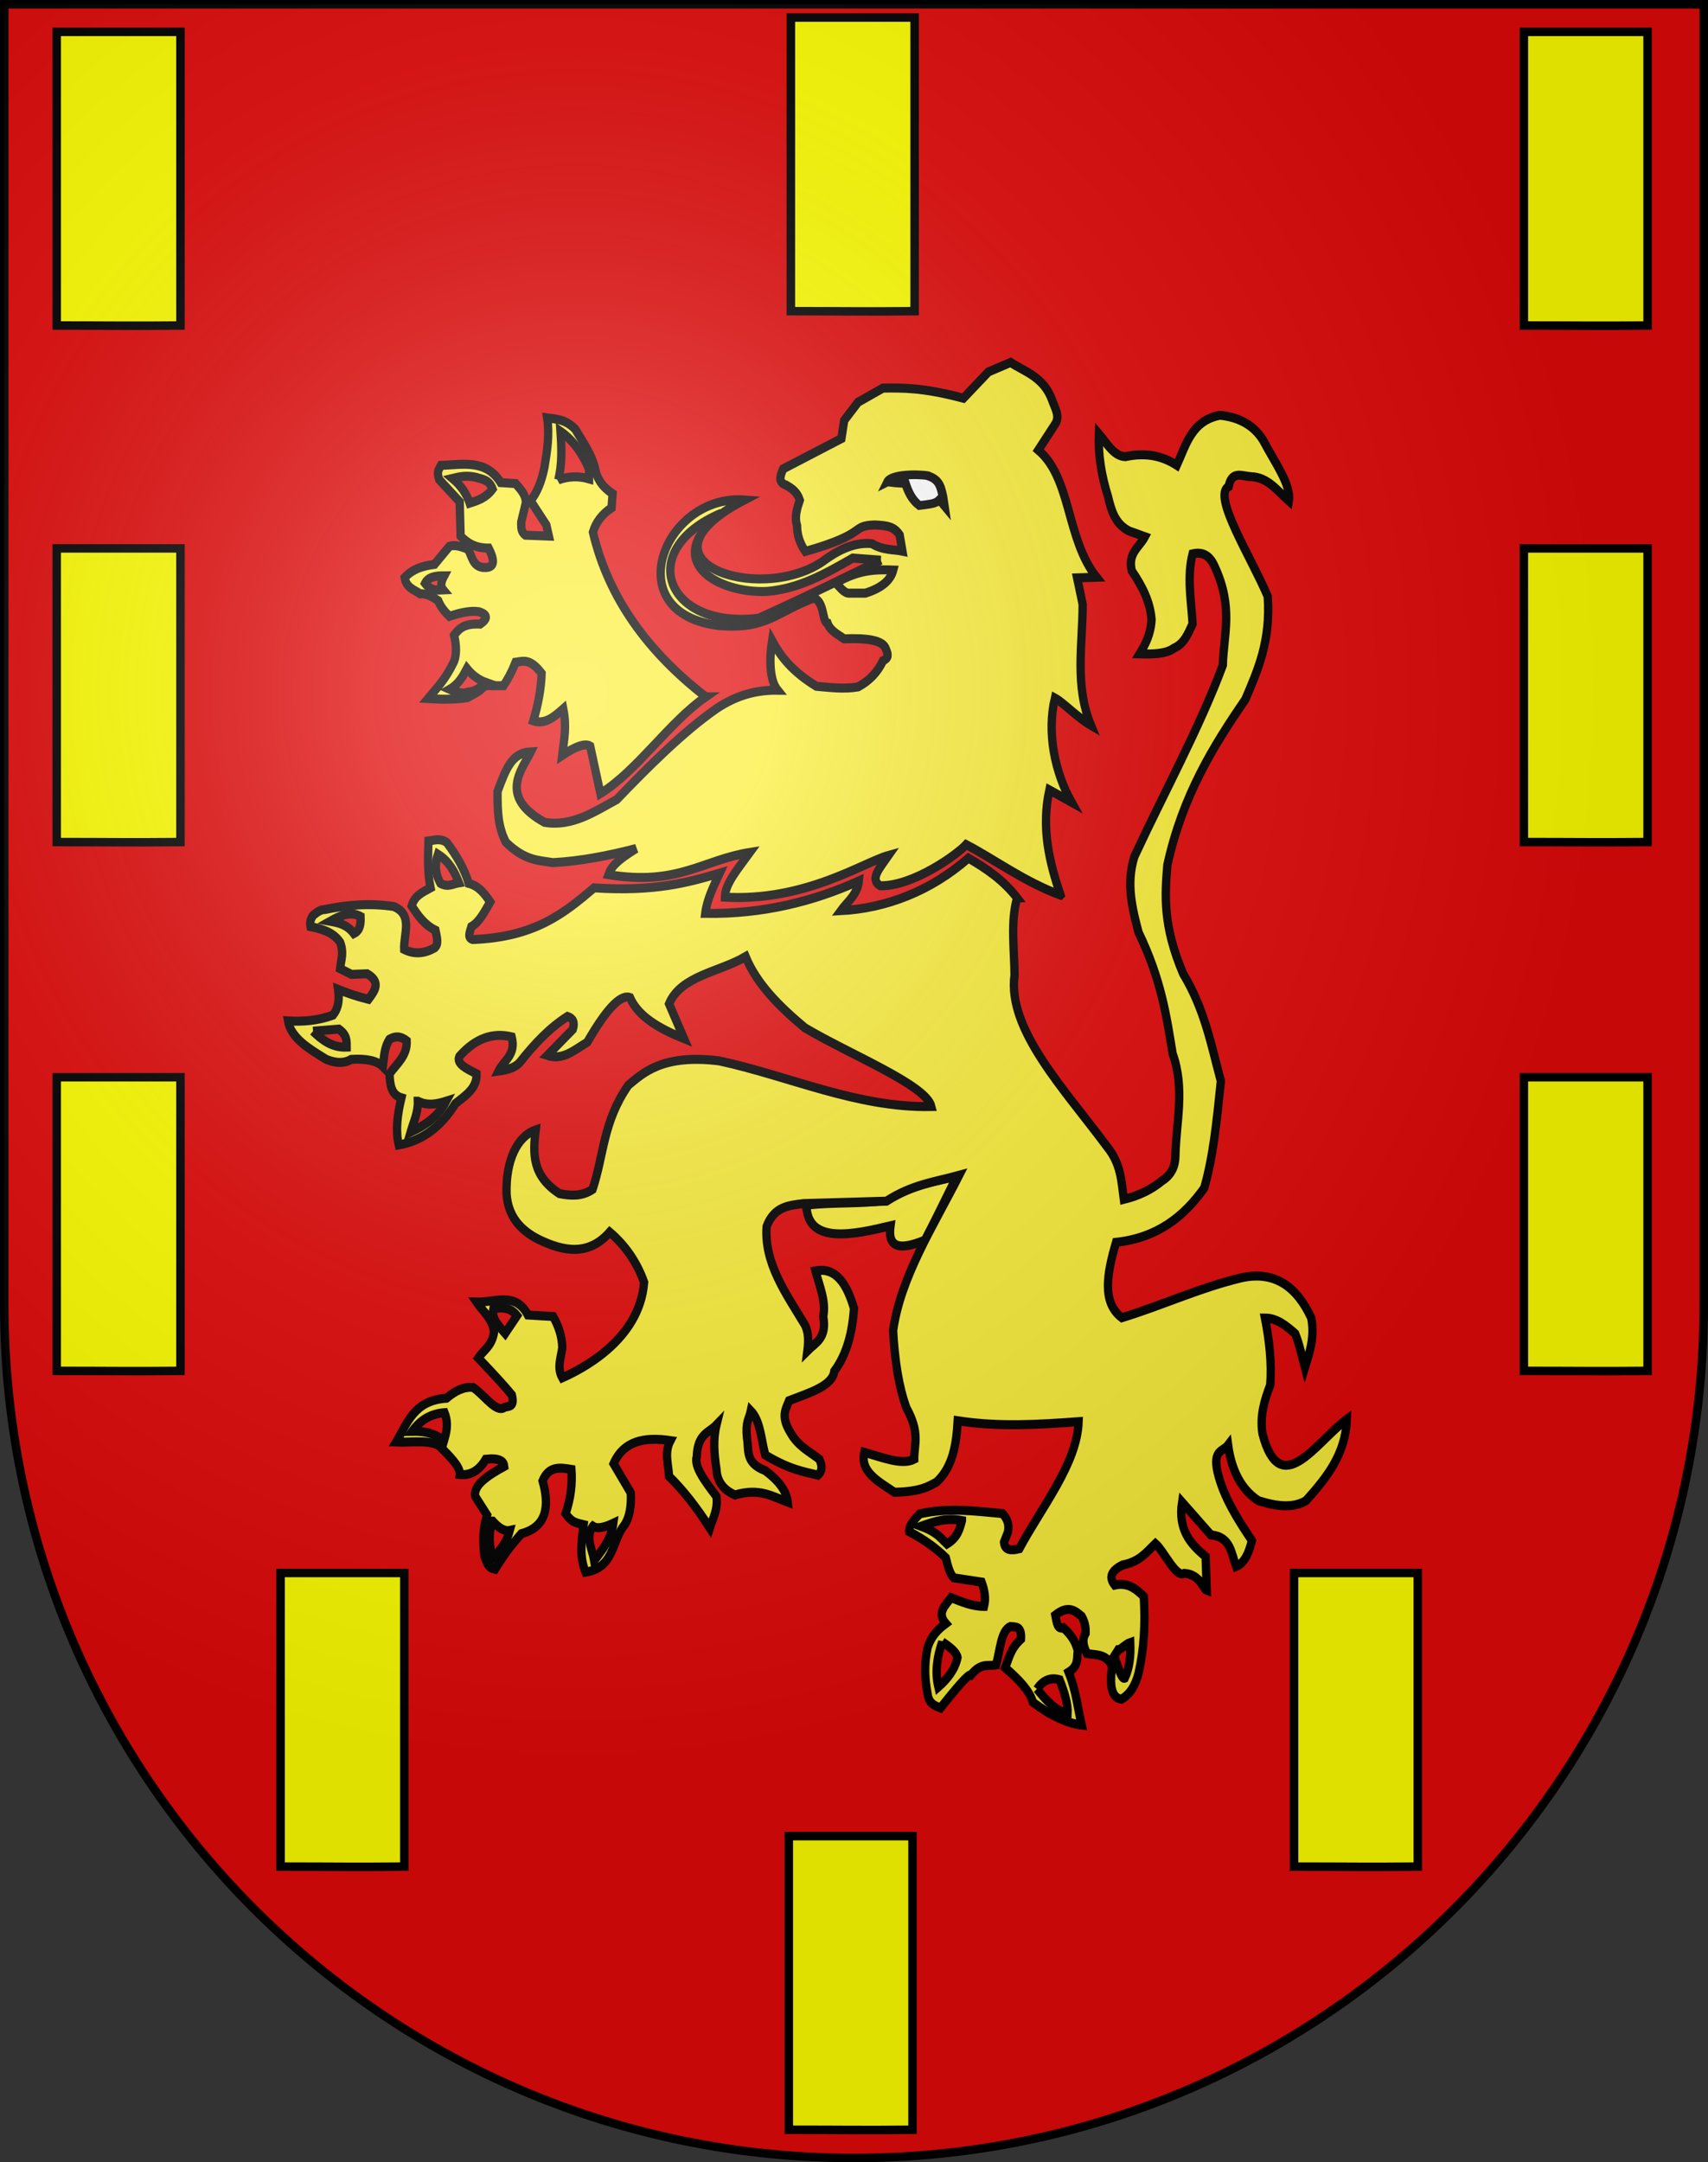 <?xml version="1.0" encoding="UTF-8"?>
<svg version="1.0" viewBox="0 0 603 763" xmlns="http://www.w3.org/2000/svg" xmlns:cc="http://creativecommons.org/ns#" xmlns:dc="http://purl.org/dc/elements/1.1/" xmlns:rdf="http://www.w3.org/1999/02/22-rdf-syntax-ns#" xmlns:xlink="http://www.w3.org/1999/xlink">
<rect x="0" y="0" width="603" height="763" fill="#333333" stroke="none"/>
<desc>Coat of Arms of Canton of Freiburg (Fribourg)</desc>
<defs>
<radialGradient id="a" cx="858.04" cy="579.93" r="300" gradientTransform="matrix(1.215 0 0 1.267 -839.19 -490.49)" gradientUnits="userSpaceOnUse">
<stop stop-color="#fff" stop-opacity=".314" offset="0"/>
<stop stop-color="#fff" stop-opacity=".251" offset=".19"/>
<stop stop-color="#6b6b6b" stop-opacity=".125" offset=".6"/>
<stop stop-opacity=".125" offset="1"/>
</radialGradient>
</defs>
<g>
<path d="m1.5 1.5v458.87c0 166.31 134.31 301.13 300 301.13 165.69 0 300-134.82 300-301.13v-458.87h-600z" fill="#e20909"/>
<g transform="matrix(.979 0 0 1.06 88.229 80.845)" fill="#fcef3c" stroke="#000" stroke-width="3">
<path d="m292.3 221.7c-4-11-7-22.2-4-35l8 4.1c-6-9.9-9-23-6-34.7 3 1.5 8 6.4 13 9.1-6-13.4-3-26.9-3-40.3l-2-8.8 7-0.2c-11-12.8-9-32.96-21-42.33l6-8.54c2-2.69 0-5.38-1-8.07-3-7.76-10-9.55-15-12.58l-8 3.16-9 8.75c-15-3.66-22-3.4-29-3.37l-9 4.71-5 6.05-1 6.05-21 10.09c-1 2.13-2 4.47 1 5.38 2 1.05 4 2.21 5 5.02-1 2.81-2 5.62-1 8.43 0 3.05 1 6.05 3 8.65 23-6 16-8.52 25-8.82 5 0.21 7 0.66 9 3.32l1 5.4c-3-0.6-7-0.2-11-2.5-7-0.6-13 2.7-18 6.1-23 14.2-70-0.4-28-20.63-29-1.98-46 37.83-9 41.83 17 1.2 20-4.2 34-9.2 4 1.1 3 8.1 5 8.4 1 2.6 4 3.9 6 5.2 8-0.3 14 0.4 15 3.3 1 2.1 1 3.1-1 4-2 3.9-5 6.7-9 8.7-5 0.8-10 0.2-15-0.2-9-5.1-13-10.1-16-15.2-1 5.9-1 13.1 2 16.5-8-0.1-15 1.8-22 6.1-12 7.7-25 19.7-36 30.3-8 4-16 9.1-26 7.6-17-8.6-8-17.8-5-23.5-7 0.3-9 5.9-12 13.2 0 6.1 0 11.4 3 16.9 7 6.3 12 6 17 6.8 10-0.5 20-2.3 30-4.7-7 4-9 6.1-10 8.7 25 3.8 34-4.9 51-7.4-4 5.1-9 10.4-9 14.9 29 1.5 50-11.6 59-13.9-3 4-7 7.9-3 10.1 12 0.2 28-10.6 31-13.7 10 4.8 21 12.4 34 16.8z"/>
<path d="m200.7 324.9c0.2 13.3 17.1 9.8 30.3 6.9-1 6.8 2.5 8.6 12.6 4.7l11.4-21.3c-7.7 2-14.7 2-25.7 8.2-9.5 1.1-18.6 0.5-28.6 1.5z"/>
<path d="m232 113.5c-5.9-0.2-12.2-0.3-20.7 4.3 1.5 1.4 3.1 3.6 5 3.4h5.6c6.3-1.8 9.2-4.5 10.1-7.7z"/>
<path d="m164.4 155.7c-20.8-14.9-35.1-32.8-40.7-54.8 1.1-3.41 3.4-6.08 6.7-8.11l0.4-4.7c-2.8-1.73-5.1-3.89-6.1-7.4-1.1-5.37-4.5-9.59-7.4-14.12-3.7-3.46-7.2-3.32-10.1-3.7 0.9 5.49 0 10.98-1 16.47-1 4.59-2.6 8.31-5 11.1l5.7 8.07 0.9 3.69-8.45-0.3c-1.76-1.2-1.46-2.83-1.51-4.4l1.68-6.39c0-2.74-1.96-4.51-3.7-6.39l-5.38-0.33c-5.29-7.87-13.66-5.98-21.52-5.72-0.62 1.17-1.74 1.85-0.67 4.71l7.4 7.4 0.33 11.42c2.32 2.2 5.11 4 10.09 4 3.06 5.5 1.28 6.8-2.35 6.4-3.43-0.6-3.65-3.8-5.05-6-3.59-1.4-5.35-1.4-6.72-1l-5.38 6c-4.7 0.6-7.85 1.6-10.76 4.4 0.53 3.4 3.36 4 5.55 5.4 2.46-0.1 4.53 1 6.55 2.3 0.84 2 2.33 3.7 4.04 5.2 3.95-1.2 7.69-2 10.76-1.5 2.88 0.9 3.27 2.2 0.33 4.1-6.04-0.3-7.75 1.7-9.41 3.7 0.9 3.5 0.9 6.5 0 8.7-3.14 6.1-6.28 8.9-9.41 12.4 4.89 0.3 9.67 0.3 14.12-0.3 2.25-1.1 4.56-2.1 6.38-4h6.73c1.46-2 2.91-4.4 4.37-7.8 2.66-0.3 5.08-1.5 9.38 3.7-0.2 5.5-1.4 10.8-3 15.8 4.2 1.3 7.5-1.3 10.8-4 1.3 6.1 0.3 10.1-0.4 15.5 5-3.1 8.3-4.1 10.1-3.1l3.7 15.8c13.3-7.6 24.7-23.7 38-32.2z"/>
<path d="m276.7 222.7c-4.8-5.8-11-9.8-17.6-13.3-13.6 11-29.7 16.7-46 17.5 2.2-2.8 6-5.4 6.5-9.9-16.3 6.8-34.7 11.1-55.4 10.8 0.6-4.5 2.9-8.9 5.2-13.4-11.6 3.2-23.6 6.2-45.3 4.9-10.5 8.2-21 16.4-43.75 17.2-2.01-0.5-1.04-2.5-0.47-4.3 2.87-1.5 4.76-5 6.77-8.2-1.97-2.7-4.03-5.3-7.75-6.2-1.41-4.5-4.24-9.1-7.89-13.6-2.43-1.5-4.19-0.8-6.62-0.5-0.14 5.2-0.42 10.4 0.75 15.6-3.19 1.6-5.81 2.7-6.8 6 2.24 3.2 4.57 6.3 8.56 8.1 0.47 2.2 1.34 4.6-0.33 5.9-3.65 1.9-7.29 2.2-10.94 0.5-0.25-5.1 3.35-11.6-3.8-14.3-8.75-1.2-16.87-0.5-24.73 1-1.72 0-2.95 1-4.24 1.9-1.09 1.3-1.25 2.5-0.99 3.8 4 0.8 7.98 1.7 10.66 5.2 1.45 3.7 0.35 5.6 0 8.8l4.1 1.9 5.64-0.2c5.16 2.8 2.73 5.7 0.47 8.5-4.76-1.1-7.94-2.2-10.93-3.3 0.66 4.4-0.34 6.8-1.91 8.6-5.38 1.8-10.77 2.2-16.16 1.9 1.09 5.7 7.44 9.2 13.79 12.8 4 1.5 6.81 1.2 9.03 0 5.28-0.3 9.27 0.4 11.41 2.4 0.45-3 0.27-6 2.38-9.1 2.59-1.4 4.48-0.7 6.18 0.5 0.27 5-3.53 7.6-6.18 11 0.14 3.6 0.61 7 4.28 8-1.5 5.7-2.14 11-0.95 15.7 8.97-1.5 15.5-6.5 20.44-13.8 3.69-2.7 7.82-5.1 7.61-9.9-3.56-1.7-7.4-3.3-6.18-5.8 5.84-6.1 12.11-8 18.85-6.5 1.66 6-2.82 7.8-4.75 11.4 3.35-0.4 6.2-1.2 7.77-3 5.13-6 10.63-11.4 17.13-15.2 1.9 0.6 2.7 1.9 1.9 4.3l-9.2 8.7c5.6 1.7 9.7-1.8 14.4-4.4 6.3-10.1 11.7-16.1 15.4-14.9 3 6.4 10.7 10.4 19.5 13.7l-5.4-11.6c4.3-9.4 18.3-10.6 27.6-15.7 4.1 9.2 12.3 16.7 21.4 23.7 16.2 8.9 43.7 19 45.6 26.2-26.7 0.5-51-10.1-76.5-15.2-20.8-2.4-27.7 4.3-32.8 8.1-9.2 12.3-8.7 23.1-12.9 34.7-3.9 2.4-7.9 2.1-11.9 1.4-10-6-9.6-13.4-8.6-21.2-6.65 2.1-10.87 10.2-10.49 21.4 0.6 7.5 5.11 12 11.49 15 9.3 4.2 18.2 5.5 25.7-2.4 5.7 4.5 9.8 10 12.4 16.7-1.6 19.7-23.7 29.4-29.5 31.8-2-3.3-0.5-6.6 0-10-0.1-3.9-1.4-7.3-3.3-10.4l-9.1-0.5c-4.45-7.9-12-4.1-18.52-4.3 2.27 3.1 5.65 5.3 6.32 10-0.81 4.7-3.7 5.9-5.7 8.6 6.59 6.4 9.98 9.9 12.11 12.3 1.12 4.2-1.16 3.7-2.61 4.1-2.92 2.2-7.6-4.4-11.41-6.6-3.19-0.3-6.37 1.1-9.56 3.6-11.76 0.7-14.06 8.3-18.15 14.6 5.52 0.2 11.09-0.8 15.35 1.1 4.04 3.6 7.95 7.3 7.61 9.7 4.05 0.4 7.11-1.5 9.37-5.1 5.08-0.5 6.48 0.7 6.66 2.4-6.35 3.2-11.23 6.4-10.46 10l4.27 6.2c-1.64 4.6-1.53 9.2-0.95 13.8 1.58 4.2 2.66 3.9 3.81 4.2 5.14-7.5 6.87-8.9 9.51-11.8 8.85-2.2 10.35-8.7 7.65-17.6 2.3-5.1 6.4-4.4 10.4-3.8 0.4 4.9-0.3 9.8-2.1 14.7 2.2 2.9 3.4 3 6.5 3.7-0.8 5.6-1.6 10.6 0.7 15.8 9.8-1.4 9.5-9.4 13.3-14.8 2.9-3.1 3.2-8.1 3-11.6l-6.2-9.7c3.6-7.6 11.1-9 20.5-7.7-2.3 4-0.7 8-0.5 11.9 5.1 4.6 10 10.4 14.7 17.2 1.1-3.3 3-6 2.4-10.5-4.2-5.1-8.2-10-7.1-13.3 0.3-7.6 4.3-7.8 7.1-10.5-1.3 4.9-0.8 9.8 0 14.8 0.2 3.9 2.4 6.8 6.7 8.5 8.8-2.4 13.5 0.5 19 2.4-0.5-4-3.6-7.4-8.1-10.5-7.5-2.6-5.8-7-6.6-10.9-0.6-5.5 0.8-6.3 1.4-9 3.5 3.4 3.7 9.6 5.2 14.7 9.1 5 13.8 5.5 19 6.7 1.6-1.3 1.6-3.1 0.5-5.3-3.6-2.6-7.7-4.3-10.5-9-3.5-5.3-1.6-7.7-0.4-10.5 7.6-2.7 15.6-4.9 16.3-9.8 4.7-5.9 6.5-13.2 7.1-20.9-2.6-8.1-6.4-13.8-13.9-12.5 1.4 5 3.9 10.1 2.8 15.2 1.4 7.3-2.8 8.7-5.7 11.4 0.4-3 0.5-6-0.9-8.6-6.8-10.4-14.8-20.6-13.8-32.8 2.7-6.6 8-7 13.3-7.6l29.9-0.8c9.4-5.6 17.6-6.4 26.2-8.6-9.4 17.1-21.1 33.8-23.8 51.7 0.6 9.9 2 18.6 4.8 25.7 5 8.4 2.8 12 2.8 17.1-4.4 2.1-11.5-0.6-18-2.3-1.6 6.5 5.1 9.7 10.9 13.3 9.6-0.2 12.1-1.9 15.2-3.4 5.9-5.1 7.1-12.6 7.6-20.4 14.8 2.1 28.8 1.3 43.6 0.3-0.6 14.1-13.2 28.2-21.4 42.3-2.9 0.7-5.3 0.6-5.5-2.2l1.4-3.3c0.6-2.6-0.3-4.5-1.9-6.2-9.8-0.8-19.3-2.1-29.9 0.1-2.1 2-4 4-3.8 5.9 5.9 2.9 10 5.8 13.2 8.7 0.7 2.7 1.4 5.3 2.9 6.7l10 1.4c1.1 2.7 1.6 5.4 0.9 8.1-4.2 0-8-1.5-11.9-2.9-2.2 2.7-5.2 5.1-1.9 8.6-4.4 3-5.7 5.6-6.6 8.1-1.3 5.9-0.9 10.7 0 15.2 0.4 3.3 2.6 4.1 4.7 4.8 5.4-6.2 10.1-11.5 11-11 3.7-4.2 6.1-2.8 9-3.3 1.5-4.7 1.7-11.4 5.2-12.8 1.9 0.2 4.1-0.3 3.8 4.2-3.8 3.2-4.3 6.4-5.7 9.5 5.2 4.1 8.9 7.9 10 11.5 6.6 4.6 12.4 7 17.6 7.6-1.5-5.9-2-11.4-4.7-17.6 3.7-2.1 2.9-4.7 3.3-7.2-0.7-2.2-1.5-4.5-5.2-7.6-2.2 0.7-2.4-1.9-2.9-4.2 4.6-3.4 7.1-1.5 9.5 0.4 1.3 2.2 1.5 4 1.4 5.7-1.5 2.3-0.6 4.5 0.5 6.7 3.3 0.6 7-0.1 9.1 4.3-1 6.3-0.3 10.4 3.3 10.9 3-1.5 5-4.4 6.2-8.6 2-8 2.5-16.6 1.9-25.6-2.8-2.6-5.9-4.8-10.5-3.8-2.3-2.7-1.1-4.9 2.9-6.7 6.2-1.1 8.6-4.3 11.8-7.1 3.1 2.5 7.4 11.5 10.4 9.9 5.7 0.3 6.9 5.3 8.1 5.7l-0.4-11.3c-5.6-4.2-10-9.1-8.5-18.1l10.4 10.9c7.2 0.6 7.3 6.1 9.1 10.5 3.2-1.2 4.6-4.7 5.7-8.6-5.3-7.3-10.3-14.6-12.4-22.8-1.8-7.5 2-6.8 3.8-9 1.3 8.9 5.1 15 10.9 18.5 6.5 1.9 12.5 2.6 17.2 0 7.4-7.6 14.3-15.5 14.7-27.1-11.1 7.7-24 27.4-30.4 4.8-1-6 0.7-11.1 2.8-16.2 0.6-7.2-0.3-14.7-1.9-22.3 4.2 0 7.6 2.5 10.9 5.2 1.5 3.4 2.4 7.5 3.5 11.3 1.7-5.1 3.6-10.1 2.3-16.5-5.3-10.6-13.3-15.8-25.2-13.4-15.3 3.4-27.7 8.9-43.1 13.3-7.3-5.1-5.4-14.7-2.1-25.1 14.9-1.5 24.5-8.6 31.8-18.1 3.3-10.7 4.5-22.3 6-35.6-3.5-11.9-5.8-23.8-13.6-35.7-7.4-16.1-6.6-26.2-5.7-36.2 5.5-23.1 16.5-39.5 28.1-55.1 4.5-9.8 9.2-19.3 8.1-34.3-5.9-13-20.2-33.57-14.1-36.59 1.1-5.34 4.6-3.54 7.9-3.3 6.2 0.1 9.6 4.64 13.8 8.08 0.9-5.41-5-12.7-9.3-20.25-3.5-5.14-8.8-7.61-15.5-8.28-10.2 1.77-12.2 9.75-15.6 16.64-4.9-2.91-10.7-4.4-18.6-2.85-4.2-0.22-6.6-4.46-9.5-7.61-0.3 7.22 1 14.15 3.3 20.92 1.2 4.58 2.5 9.04 7.6 11.44l5.7 1.9c-2 3.5-6.3 5.5-4.7 11.4 3.7 5 6.6 10.2 7.1 16.2-0.3 4.9-2.2 8.2-4.3 11.4 4.8 0.1 9.4 0.1 12.4-1.9 3.7-1.5 5.1-4.9 6.7-8.1-0.5-7.8-2.1-15.6 0-23.3 4.2-0.9 6.5 1.1 8 4.3 6.8 13.6 3.2 22.4 2.9 32.8-8.6 21.2-21.2 42.4-31.9 63.7-3 9-0.8 17.1 1.5 25.2 8.3 15.9 10.1 28 12.3 40.4 4.5 11.6 1.3 22.6 1 33.8 0 4-1.7 6.7-4.8 8.5-3.9 3-8.5 5-13.8 6.2-0.9-5.9-0.9-11.7-6.1-17.6-15.5-19.3-36-39-33.3-57.1-0.1-8.6-1.5-17.8 0.9-25.6z"/>
</g>
<g transform="matrix(.979 0 0 1.06 97.802 90.031)" fill="#e20909" stroke="#000" stroke-width="3">
<path d="m217.73 101.55-10.1-0.7c-9.8 5.2-19.3 10.2-30.9 11.1-18.3 0.8-38.3-10.6-16.5-26.03-31.4 12.23-19.8 38.83 13.5 34.93 21.5-9 29.4-12.9 44-19.3z"/>
<path d="m101.43 74.822c3.7-1.24 7.4-1.34 11.1-0.34v-3.19c-2.5-5.54-5.9-9.76-10.3-12.61 0.4 5.53 0.6 11.05-0.8 16.14z"/>
<path d="m77.729 77.852c-2.45 3.05-5.35 3.83-8.24 4.7-1.16-3.2-3.26-5.93-6.22-8.23 2.55-0.58 5.15-1.08 8.58-0.34 2.15 0.7 4.57 0.63 5.88 3.87z"/>
<path d="m60.272 106.75c-1.04 1.8-1.52 3.4-0.34 4.7-2.18 0.1-4.37 0.4-6.55-2.2 1.19-2.2 3.94-2.5 6.89-2.5z"/>
<path d="m68.489 137.65c1.75 2 3.96 3.7 7.06 4.7-2.06 1.4-4.07 3-6.56 3.1-1.98 0.7-4.3 0.1-6.72-0.9 3.22-1.7 4.74-4.3 6.22-6.9z"/>
<path d="m58.017 199.45c-1.16 3.2-1.05 6.5 0.95 9.7 2.71 1.4 4.53 0.1 6.66-0.2-1.59-3.7-3.52-7.1-7.61-9.5z"/>
<path d="m19.169 221.75c3.64-1.9 7.29-3.4 10.94-1.6 0.1 2.3 0 4.6-2.38 5.7-2.45-3-5.49-3.6-8.56-4.1z"/>
<path d="m12.989 258.35c3.34 3 6.91 5.5 12.12 5.3 0-2 0.21-4-2.85-6l-9.27 0.7z"/>
<path d="m50.789 281.65c0.1 3.9-1.56 6.9-2.62 10.3 5.01-2.2 9.71-4.9 12.84-10.3-3.41 1-6.81 1.6-10.22 0z"/>
<path d="m77.987 350.85c-0.71 3.1 1.93 5.6 4.28 8.1l4.28-5.9c-1.93-2.3-4.74-3.1-8.56-2.2z"/>
<path d="m60.397 385.35c-4.48 0.3-8.44 2.1-11.65 6.2 4.68-0.1 8.63 0.8 11.41 3.3 0.96-3 1.76-5.9 0.24-9.5z"/>
<path d="m77.747 421.45c-1.77 4.2-0.92 8.4-0.24 12.6 2.52-2.6 5.14-5 6.42-9.5-2.06 0.4-4.12-1-6.18-3.1z"/>
<path d="m113.89 423.15c1.3 0.8 3.5 0.7 7.4-1-0.7 5-3.8 8.7-6.9 12.4-0.7-3.8-3.3-7.6-0.5-11.4z"/>
<path d="m246.99 421.25c-5.7-1-10.2 0.4-14.7 1.9 5.8 2 7 3.9 9.3 5.9 3.9-2.2 4.6-5 5.4-7.8z"/>
<path d="m239.89 461.65c-2 5.3-2.6 10.3-1.4 15 3.3-2.7 6-5.8 6.9-9.8-0.3-1.7-2.7-3.5-5.5-5.2z"/>
<path d="m274.09 477.35c2.1-2.9 4.8-4 8.1-3.1 1.7 4 3.1 8 2.9 11.4-4.5-1.2-7.8-4.6-11-8.3z"/>
<path d="m301.89 466.45 1.5-2.2c0.9 0 2.7-1.9 4.3-2.4 0.2 4.6-0.3 8.6-2 11.9-1.2 0.5-2.5-4.3-3.8-7.3z"/>
</g>
<path d="m313.3 170.06c1.665-3.445 14.785-2.522 14.687-2.014 3.916 1.378 4.21 4.303 4.896 7.059l0.49 3.275-1.665-2.014c-1.371 1.42-3.329 1.463-5.091 1.759l-2.056 0.254c-2.644-2.024-3.916-4.854-4.896-7.811-2.839 0-4.406-0.297-6.364-0.509z" fill="#fff" stroke="#000" stroke-width="3.056"/>
<path d="m278.48 647.92v103.62c19.618 3e-3 25.059 0.174 43.688 0v-103.62z" fill="#ff0" fill-rule="evenodd" stroke="#000" stroke-width="3"/>
<path d="m99.053 555.06v103.62c19.618 3e-3 25.059 0.174 43.688 0v-103.62z" fill="#ff0" fill-rule="evenodd" stroke="#000" stroke-width="3"/>
<path d="m456.85 555.06v103.62c19.618 3e-3 25.059 0.174 43.688 0v-103.62z" fill="#ff0" fill-rule="evenodd" stroke="#000" stroke-width="3"/>
<path d="m20.021 380.13v103.62c19.618 3e-3 25.059 0.174 43.688 0v-103.62z" fill="#ff0" fill-rule="evenodd" stroke="#000" stroke-width="3"/>
<path d="m537.99 380.13v103.62c19.618 3e-3 25.059 0.174 43.688 0v-103.62z" fill="#ff0" fill-rule="evenodd" stroke="#000" stroke-width="3"/>
<path d="m20.021 193.52v103.62c19.618 3e-3 25.059 0.174 43.688 0v-103.62z" fill="#ff0" fill-rule="evenodd" stroke="#000" stroke-width="3"/>
<path d="m537.99 193.52v103.62c19.618 3e-3 25.059 0.174 43.688 0v-103.62z" fill="#ff0" fill-rule="evenodd" stroke="#000" stroke-width="3"/>
<path d="m20.021 11.242v103.62c19.618 3e-3 25.059 0.174 43.688 0v-103.62z" fill="#ff0" fill-rule="evenodd" stroke="#000" stroke-width="3"/>
<path d="m537.99 11.242v103.62c19.618 3e-3 25.059 0.174 43.688 0v-103.62z" fill="#ff0" fill-rule="evenodd" stroke="#000" stroke-width="3"/>
<path d="m279.21 6.188v103.62c19.618 3e-3 25.059 0.174 43.688 0v-103.62z" fill="#ff0" fill-rule="evenodd" stroke="#000" stroke-width="3"/>
<path d="m1.5 1.5v458.87c0 166.31 134.31 301.13 300 301.13 165.69 0 300-134.82 300-301.13v-458.87h-600z" fill="none" stroke="#000" stroke-width="3"/>
<path d="m1.5 1.5v458.87c0 166.31 134.31 301.13 300 301.13 165.69 0 300-134.82 300-301.13v-458.87h-600z" fill="url(#a)"/>
</g>
</svg>

